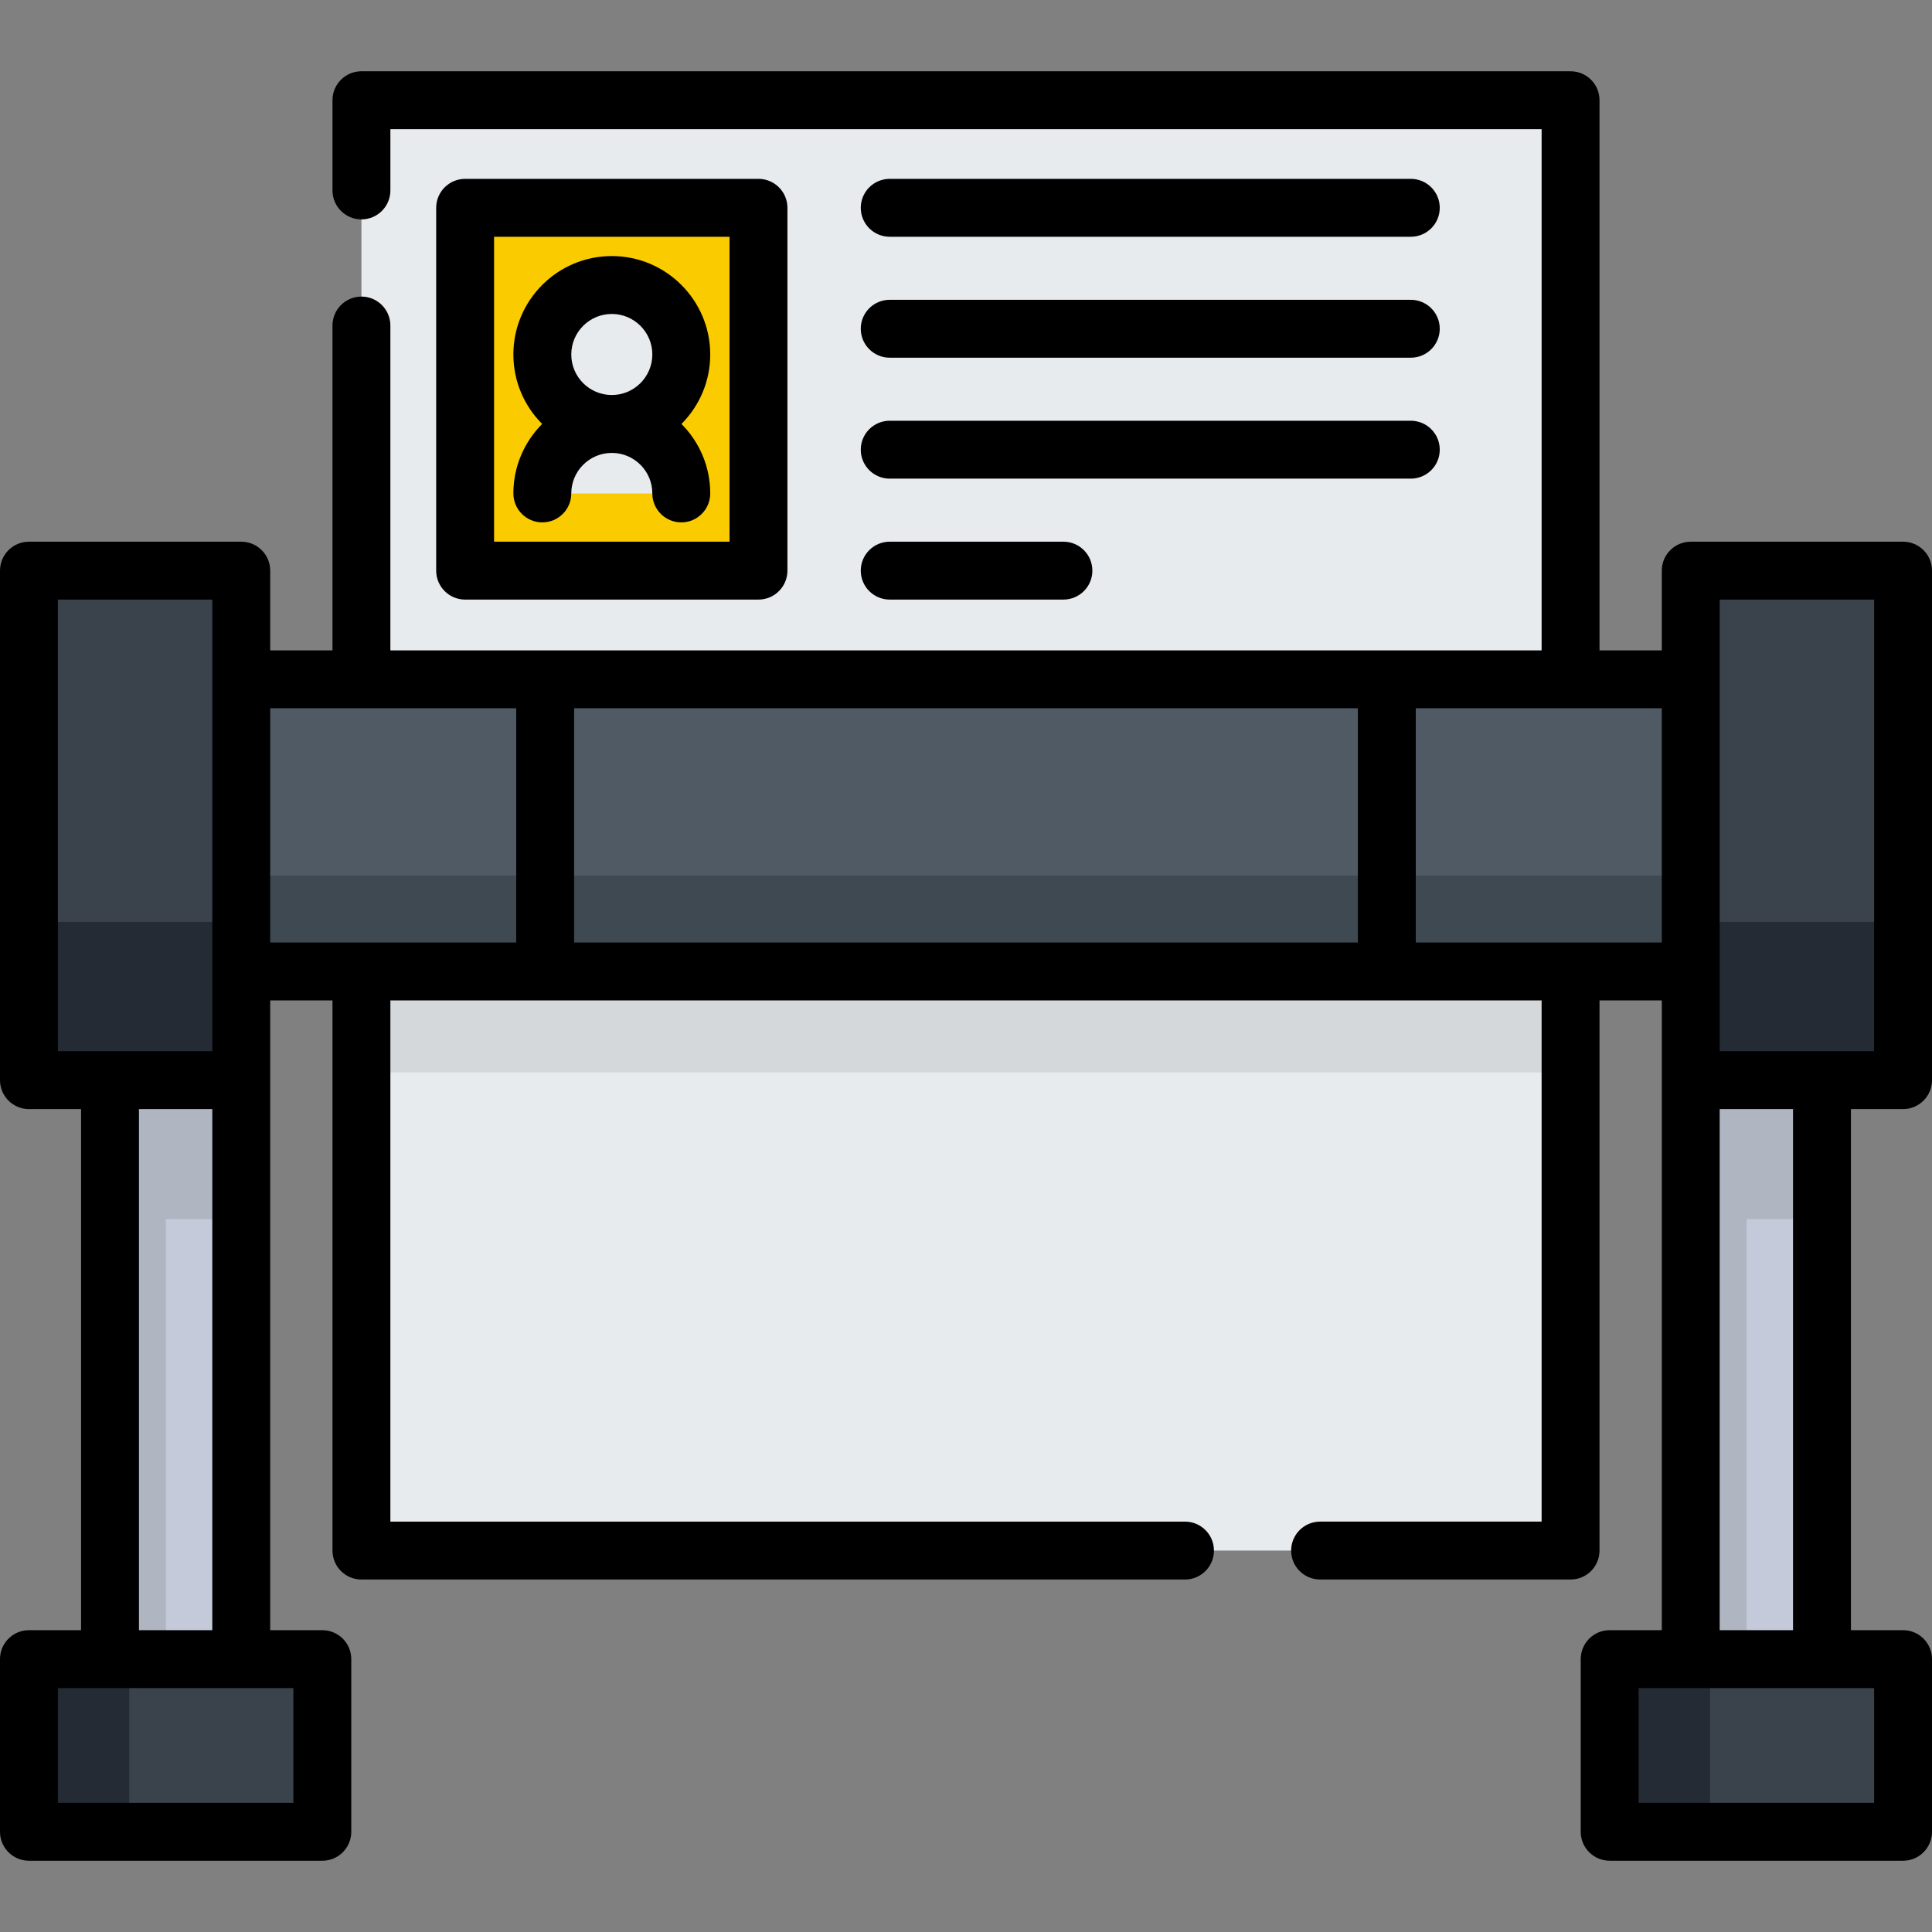 <?xml version="1.0" encoding="iso-8859-1"?>
<!-- Generator: Adobe Illustrator 19.0.0, SVG Export Plug-In . SVG Version: 6.00 Build 0)  -->
<svg version="1.1" id="Capa_1" xmlns="http://www.w3.org/2000/svg" xmlns:xlink="http://www.w3.org/1999/xlink" x="0px" y="0px"
	 viewBox="0 0 512.001 512.001" style="enable-background:new 0 0 512.001 512.001;" xml:space="preserve">
<rect x="0" y="0" width="512.001" height="512.001" fill="#808080" stroke="none"/>
<rect x="7.672" y="439.689" style="fill:#3A424C;" width="77.752" height="45.756"/>
<rect x="7.672" y="439.689" style="fill:#242B35;" width="26.596" height="45.756"/>
<rect x="426.575" y="439.689" style="fill:#3A424C;" width="77.752" height="45.756"/>
<rect x="426.575" y="439.689" style="fill:#242B35;" width="26.596" height="45.756"/>
<g>
	<polyline style="fill:#C4CAD9;" points="29.156,263.665 29.156,439.686 63.935,439.686 63.935,263.665 	"/>
	<polyline style="fill:#C4CAD9;" points="448.065,263.665 448.065,439.686 482.844,439.686 482.844,263.665 	"/>
</g>
<g>
	<polyline style="fill:#B0B6C1;" points="448.065,263.665 448.065,439.686 462.872,439.686 462.872,263.665 	"/>
	<polyline style="fill:#B0B6C1;" points="29.156,263.665 29.156,439.686 43.963,439.686 43.963,263.665 	"/>
	<polyline style="fill:#B0B6C1;" points="29.156,263.665 29.156,323.074 63.935,323.074 63.935,263.665 	"/>
	<polyline style="fill:#B0B6C1;" points="448.065,263.665 448.065,323.074 482.844,323.074 482.844,263.665 	"/>
</g>
<rect x="95.786" y="26.557" style="fill:#E7EBEE;" width="320.428" height="153.468"/>
<rect x="123.261" y="55.071" style="fill:#FACC00;" width="77.741" height="96.154"/>
<rect x="95.786" y="257.447" style="fill:#E7EBEE;" width="320.428" height="153.468"/>
<rect x="95.786" y="243.126" style="fill:#D5D8DB;" width="320.428" height="41.08"/>
<g>
	<rect x="7.672" y="151.228" style="fill:#3A424C;" width="56.26" height="135.025"/>
	<rect x="448.067" y="151.228" style="fill:#3A424C;" width="56.26" height="135.025"/>
</g>
<g>
	<rect x="7.672" y="244.313" style="fill:#242B35;" width="56.26" height="41.939"/>
	<rect x="448.067" y="244.313" style="fill:#242B35;" width="56.26" height="41.939"/>
</g>
<rect x="63.932" y="180.023" style="fill:#505A64;" width="384.125" height="77.424"/>
<rect x="63.932" y="232.038" style="fill:#3F4951;" width="384.125" height="25.413"/>
<g>
	<circle style="fill:#E7EBEE;" cx="162.132" cy="93.944" r="18.412"/>
	<path style="fill:#E7EBEE;" d="M180.547,130.766c0-10.169-8.244-18.412-18.412-18.412c-10.169,0-18.412,8.244-18.412,18.412"/>
</g>
<path d="M504.328,293.922c4.237,0,7.672-3.435,7.672-7.672V151.226c0-4.237-3.435-7.672-7.672-7.672h-56.264
	c-4.237,0-7.672,3.435-7.672,7.672v21.129h-16.505V26.558c0-4.237-3.435-7.672-7.672-7.672H95.784c-4.237,0-7.672,3.435-7.672,7.672
	v23.911c0,4.237,3.435,7.672,7.672,7.672l0,0c4.237,0,7.672-3.435,7.672-7.672V34.23h305.089v138.125h-41.02H144.475h-41.02V86.272
	c0-4.237-3.435-7.672-7.672-7.672l0,0c-4.237,0-7.672,3.435-7.672,7.672v86.083H71.607v-21.129c0-4.237-3.435-7.672-7.672-7.672
	H7.672c-4.237,0-7.672,3.435-7.672,7.672V286.25c0,4.237,3.435,7.672,7.672,7.672h13.812v138.093H7.672
	c-4.237,0-7.672,3.435-7.672,7.672v45.756c0,4.237,3.435,7.672,7.672,7.672h77.748c4.237,0,7.672-3.435,7.672-7.672v-45.756
	c0-4.237-3.435-7.672-7.672-7.672H71.607V286.25v-21.129h16.505v145.797c0,4.237,3.435,7.672,7.672,7.672h218.253
	c4.237,0,7.672-3.435,7.672-7.672l0,0c0-4.237-3.435-7.672-7.672-7.672H103.455V265.12h41.02h223.049h41.02v138.125H349.84
	c-4.237,0-7.672,3.435-7.672,7.672l0,0c0,4.237,3.435,7.672,7.672,7.672h66.377c4.237,0,7.672-3.435,7.672-7.672V265.12h16.505
	v21.129v145.765h-13.812c-4.237,0-7.672,3.435-7.672,7.672v45.756c0,4.237,3.435,7.672,7.672,7.672h77.749
	c4.237,0,7.672-3.435,7.672-7.672v-45.756c0-4.237-3.435-7.672-7.672-7.672h-13.813V293.921h13.812V293.922z M455.736,158.897
	h40.921v119.681h-40.921V158.897z M15.344,158.897h40.92v119.681h-40.92V158.897z M77.748,477.771H15.344v-30.412h13.812h34.779
	h13.812V477.771z M36.828,432.015V293.922h19.435v138.093H36.828z M95.784,249.776H71.607v-62.079h24.177h41.02v62.079H95.784z
	 M152.147,249.776v-62.079h207.706v62.079H152.147z M375.197,249.776v-62.079h65.195v62.079H375.197z M496.656,477.771h-62.405
	v-30.412h13.812h34.779h13.813V477.771z M475.171,432.015h-19.435V293.922h19.435V432.015z"/>
<path d="M201.006,158.897c4.237,0,7.672-3.435,7.672-7.672V55.072c0-4.237-3.435-7.672-7.672-7.672h-77.741
	c-4.237,0-7.672,3.435-7.672,7.672v96.154c0,4.237,3.435,7.672,7.672,7.672H201.006z M130.936,62.744h62.398v80.81h-62.398V62.744z"
	/>
<path d="M235.785,62.744h138.093c4.238,0,7.672-3.435,7.672-7.672s-3.434-7.672-7.672-7.672H235.785
	c-4.237,0-7.672,3.435-7.672,7.672S231.548,62.744,235.785,62.744z"/>
<path d="M235.785,94.794h138.093c4.238,0,7.672-3.435,7.672-7.672s-3.434-7.672-7.672-7.672H235.785
	c-4.237,0-7.672,3.435-7.672,7.672S231.548,94.794,235.785,94.794z"/>
<path d="M235.785,126.845h138.093c4.238,0,7.672-3.435,7.672-7.672c0-4.237-3.434-7.672-7.672-7.672H235.785
	c-4.237,0-7.672,3.435-7.672,7.672C228.113,123.41,231.548,126.845,235.785,126.845z"/>
<path d="M235.785,158.897h46.031c4.238,0,7.672-3.435,7.672-7.672s-3.434-7.672-7.672-7.672h-46.031
	c-4.237,0-7.672,3.435-7.672,7.672S231.548,158.897,235.785,158.897z"/>
<path d="M162.135,67.858c-14.383,0-26.084,11.701-26.084,26.084c0,7.18,2.916,13.691,7.627,18.412
	c-4.709,4.722-7.627,11.233-7.627,18.412c0,4.237,3.435,7.672,7.672,7.672s7.672-3.435,7.672-7.672
	c0-5.923,4.818-10.741,10.741-10.741c5.923,0,10.741,4.818,10.741,10.741c0,4.237,3.435,7.672,7.672,7.672s7.672-3.435,7.672-7.672
	c0-7.18-2.916-13.691-7.627-18.412c4.709-4.722,7.627-11.233,7.627-18.412C188.219,79.559,176.517,67.858,162.135,67.858z
	 M162.135,83.202c5.923,0,10.741,4.818,10.741,10.741s-4.818,10.741-10.741,10.741c-5.923,0-10.741-4.818-10.741-10.741
	S156.212,83.202,162.135,83.202z"/>
<g>
</g>
<g>
</g>
<g>
</g>
<g>
</g>
<g>
</g>
<g>
</g>
<g>
</g>
<g>
</g>
<g>
</g>
<g>
</g>
<g>
</g>
<g>
</g>
<g>
</g>
<g>
</g>
<g>
</g>
</svg>
